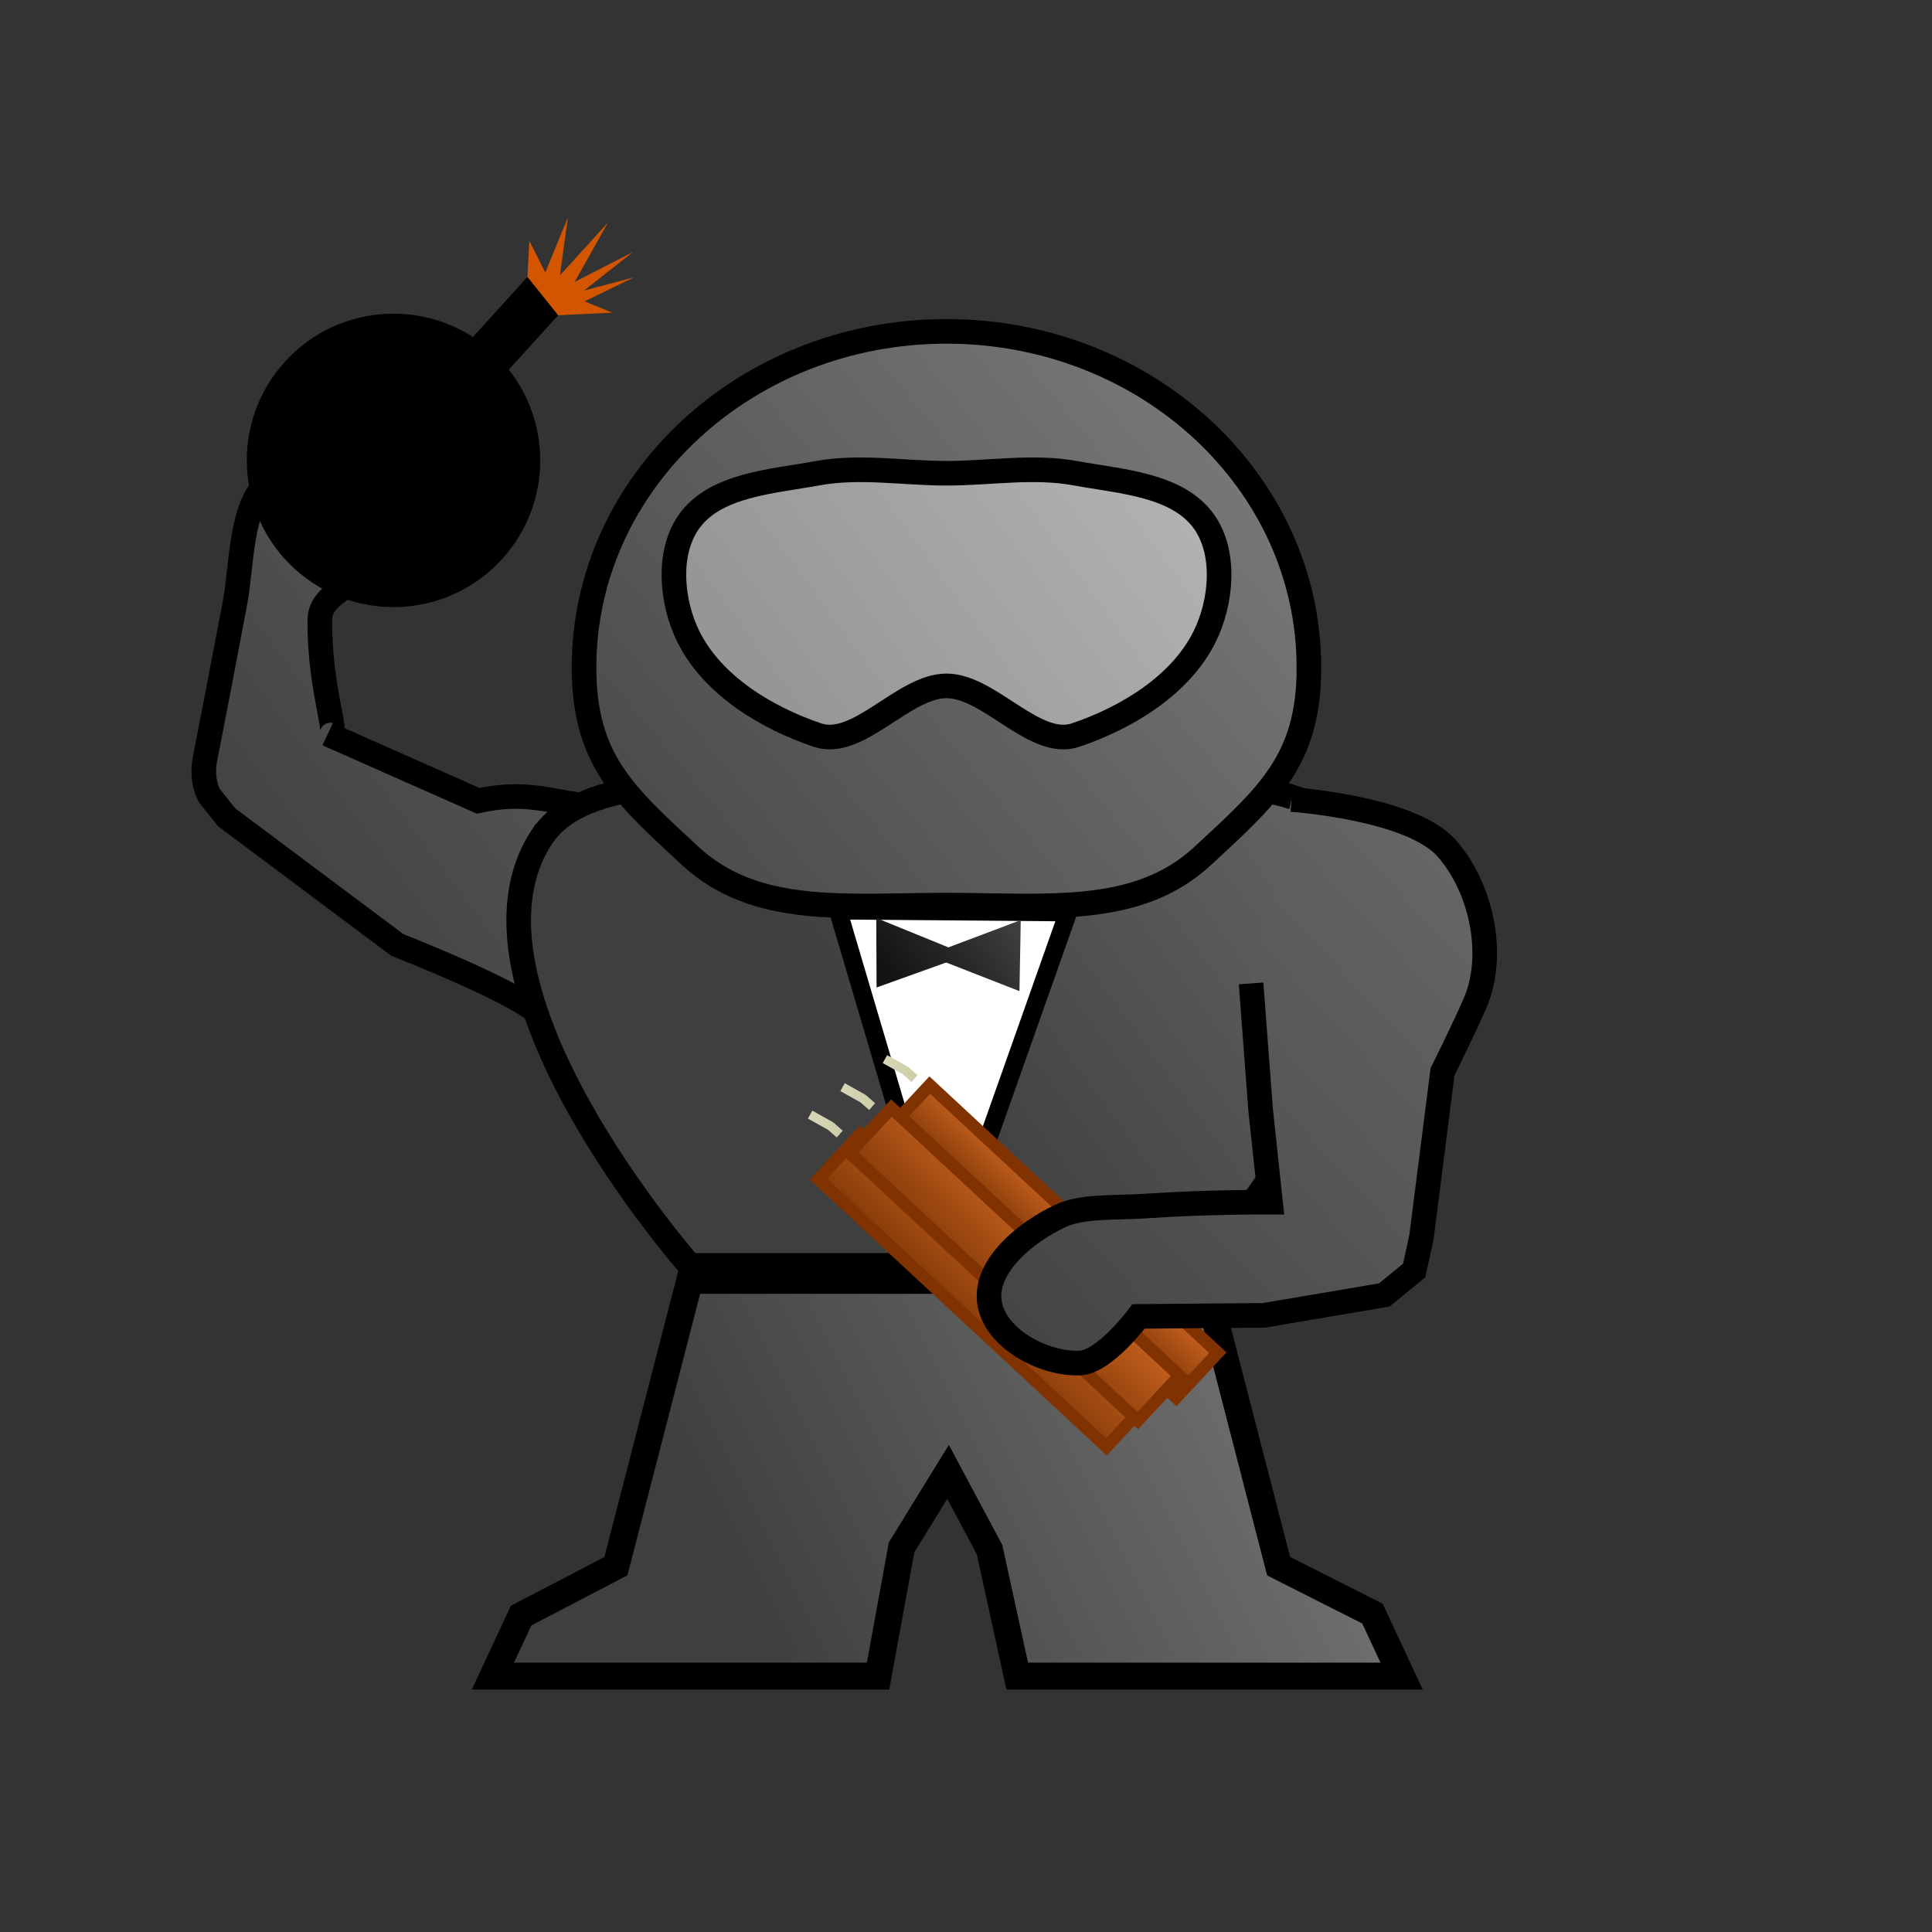 <?xml version="1.0" encoding="UTF-8" standalone="no"?>
<!-- Created with Inkscape (http://www.inkscape.org/) -->

<svg
   xmlns:dc="http://purl.org/dc/elements/1.1/"
   xmlns:cc="http://creativecommons.org/ns#"
   xmlns:rdf="http://www.w3.org/1999/02/22-rdf-syntax-ns#"
   xmlns:svg="http://www.w3.org/2000/svg"
   xmlns="http://www.w3.org/2000/svg"
   xmlns:xlink="http://www.w3.org/1999/xlink"
   xmlns:sodipodi="http://sodipodi.sourceforge.net/DTD/sodipodi-0.dtd"
   xmlns:inkscape="http://www.inkscape.org/namespaces/inkscape"
   width="64"
   height="64"
   id="svg2"
   version="1.1"
   inkscape:version="0.48.4 r9939"
   sodipodi:docname="saboteur.svg"
   inkscape:export-filename="/home/jami/Projects/java/valley-of-bones/art/exported/saboteur-overlay.png"
   inkscape:export-xdpi="90"
   inkscape:export-ydpi="90">
  <rect width="100%" height="100%" fill="#333333" stroke="none"/>
  <defs
     id="defs4">
    <linearGradient
       id="linearGradient5366">
      <stop
         id="stop5368"
         offset="0"
         style="stop-color:#141414;stop-opacity:1;" />
      <stop
         id="stop5370"
         offset="1"
         style="stop-color:#626262;stop-opacity:1;" />
    </linearGradient>
    <linearGradient
       id="linearGradient5314">
      <stop
         style="stop-color:#6d2c00;stop-opacity:1;"
         offset="0"
         id="stop5316" />
      <stop
         style="stop-color:#ff8332;stop-opacity:1;"
         offset="1"
         id="stop5318" />
    </linearGradient>
    <linearGradient
       id="linearGradient5263">
      <stop
         style="stop-color:#dedec4;stop-opacity:1;"
         offset="0"
         id="stop5265" />
      <stop
         style="stop-color:#cbcba4;stop-opacity:1;"
         offset="1"
         id="stop5267" />
    </linearGradient>
    <linearGradient
       id="linearGradient3795">
      <stop
         style="stop-color:#969696;stop-opacity:1;"
         offset="0"
         id="stop3797" />
      <stop
         style="stop-color:#bebebe;stop-opacity:1;"
         offset="1"
         id="stop3799" />
    </linearGradient>
    <linearGradient
       id="linearGradient3787">
      <stop
         style="stop-color:#3f3f3f;stop-opacity:1;"
         offset="0"
         id="stop3789" />
      <stop
         style="stop-color:#8b8b8b;stop-opacity:1;"
         offset="1"
         id="stop3791" />
    </linearGradient>
    <linearGradient
       inkscape:collect="always"
       xlink:href="#linearGradient3795"
       id="linearGradient3793"
       x1="26.549"
       y1="1012.212"
       x2="43.501"
       y2="999.771"
       gradientUnits="userSpaceOnUse" />
    <linearGradient
       inkscape:collect="always"
       xlink:href="#linearGradient3787"
       id="linearGradient3801"
       x1="24.864"
       y1="1040.589"
       x2="49.559"
       y2="1025.895"
       gradientUnits="userSpaceOnUse"
       gradientTransform="matrix(1,0,0,1.191,0,-197.292)" />
    <linearGradient
       inkscape:collect="always"
       xlink:href="#linearGradient3787"
       id="linearGradient3809"
       x1="31.582"
       y1="1035.505"
       x2="67.381"
       y2="1002.293"
       gradientUnits="userSpaceOnUse" />
    <linearGradient
       inkscape:collect="always"
       xlink:href="#linearGradient3787"
       id="linearGradient3817"
       x1="29.758"
       y1="1024.656"
       x2="57.999"
       y2="1003.86"
       gradientUnits="userSpaceOnUse" />
    <linearGradient
       inkscape:collect="always"
       xlink:href="#linearGradient3787"
       id="linearGradient3825"
       x1="7.244"
       y1="1018.679"
       x2="43.227"
       y2="991.567"
       gradientUnits="userSpaceOnUse" />
    <linearGradient
       inkscape:collect="always"
       xlink:href="#linearGradient5263"
       id="linearGradient5269"
       x1="25.972"
       y1="36.965"
       x2="28.181"
       y2="36.965"
       gradientUnits="userSpaceOnUse"
       gradientTransform="translate(0.026,988.375)" />
    <linearGradient
       inkscape:collect="always"
       xlink:href="#linearGradient5263"
       id="linearGradient5307"
       gradientUnits="userSpaceOnUse"
       gradientTransform="translate(2.504,986.536)"
       x1="25.972"
       y1="36.965"
       x2="28.181"
       y2="36.965" />
    <linearGradient
       inkscape:collect="always"
       xlink:href="#linearGradient5263"
       id="linearGradient5309"
       gradientUnits="userSpaceOnUse"
       gradientTransform="translate(1.1,987.465)"
       x1="25.972"
       y1="36.965"
       x2="28.181"
       y2="36.965" />
    <linearGradient
       inkscape:collect="always"
       xlink:href="#linearGradient5314"
       id="linearGradient5324"
       x1="725.684"
       y1="731.404"
       x2="725.738"
       y2="727.38"
       gradientUnits="userSpaceOnUse" />
    <linearGradient
       inkscape:collect="always"
       xlink:href="#linearGradient5314"
       id="linearGradient5332"
       x1="725.352"
       y1="734.214"
       x2="725.75"
       y2="727.247"
       gradientUnits="userSpaceOnUse" />
    <linearGradient
       inkscape:collect="always"
       xlink:href="#linearGradient5314"
       id="linearGradient5340"
       x1="726.057"
       y1="735.249"
       x2="726.276"
       y2="728.198"
       gradientUnits="userSpaceOnUse" />
    <linearGradient
       inkscape:collect="always"
       xlink:href="#linearGradient5366"
       id="linearGradient5356"
       x1="30.607"
       y1="1021.406"
       x2="36.193"
       y2="1017.269"
       gradientUnits="userSpaceOnUse" />
    <linearGradient
       inkscape:collect="always"
       xlink:href="#linearGradient5366"
       id="linearGradient5364"
       x1="29.493"
       y1="32.165"
       x2="36.122"
       y2="27.528"
       gradientUnits="userSpaceOnUse" />
    <linearGradient
       inkscape:collect="always"
       xlink:href="#linearGradient3787"
       id="linearGradient5378"
       x1="18.304"
       y1="1022.129"
       x2="48.95"
       y2="996.675"
       gradientUnits="userSpaceOnUse" />
  </defs>
  <sodipodi:namedview
     id="base"
     pagecolor="#000000"
     bordercolor="#666666"
     borderopacity="1.0"
     inkscape:pageopacity="0"
     inkscape:pageshadow="2"
     inkscape:zoom="11"
     inkscape:cx="38.120113"
     inkscape:cy="30.583375"
     inkscape:document-units="px"
     inkscape:current-layer="layer2"
     showgrid="false"
     inkscape:window-width="1440"
     inkscape:window-height="878"
     inkscape:window-x="2188"
     inkscape:window-y="95"
     inkscape:window-maximized="0" />
  <g
     inkscape:label="guide"
     inkscape:groupmode="layer"
     id="layer1"
     transform="translate(0,-988.362)"
     style="display:none">
    <path
       style="color:#000000;fill:none;stroke:#000000;stroke-width:0.1;stroke-miterlimit:4;stroke-dasharray:none;marker:none;visibility:visible;display:inline;overflow:visible;enable-background:accumulate"
       d="m 0,1004.362 32,-16 32,16 0,32 -32,16 -32,-16 z"
       id="rect3750"
       inkscape:connector-curvature="0"
       sodipodi:nodetypes="ccccccc" />
  </g>
  <g
     transform="translate(0,-988.362)"
     id="g3757"
     inkscape:groupmode="layer"
     inkscape:label="marine"
     style="display:inline">
    <path
       style="fill:url(#linearGradient3825);stroke:#000000;stroke-width:0.815px;stroke-linecap:butt;stroke-linejoin:miter;stroke-opacity:1;fill-opacity:1"
       d="m 17.908,1022.018 c -0.568,-0.72 -4.745,-2.353 -4.745,-2.353 l -5.656,-4.23 -0.569,-0.714 c 0,0 -0.292,-0.478 -0.148,-1.215 0.257,-1.317 0.673,-3.462 0.997,-5.189 0.229,-1.219 0.169,-3.322 1.172,-4.051 1.214,-0.883 3.016,0.74 3.605,2.121 0.477,1.118 -1.956,1.28 -1.969,2.496 -0.026,2.417 0.727,4.035 0.271,3.803 l 4.972,2.204 c 1.526,-0.337 2.369,0.012 3.414,0.141"
       id="path3776"
       inkscape:connector-curvature="0"
       sodipodi:nodetypes="ccccsssssccc"
       inkscape:transform-center-x="3.1366227"
       inkscape:transform-center-y="-6.521541" />
    <path
       style="color:#000000;fill:url(#linearGradient3817);fill-opacity:1;fill-rule:nonzero;stroke:#000000;stroke-width:0.815;marker:none;visibility:visible;display:inline;overflow:visible;enable-background:accumulate"
       d="m 17.958,1016.075 c 1.418,-2.135 5.883,-1.63 5.883,-1.63 l 7.513,0 7.513,0 c 0,0 4.465,-0.505 5.883,1.63 3.276,4.933 -4.89,14.204 -4.89,14.204 l -17.013,0 c 0,0 -8.166,-9.271 -4.89,-14.204 z"
       id="rect3760"
       inkscape:connector-curvature="0"
       sodipodi:nodetypes="scccsccs" />
    <path
       style="color:#000000;fill:url(#linearGradient5378);fill-opacity:1;fill-rule:nonzero;stroke:#000000;stroke-width:0.815;marker:none;visibility:visible;display:inline;overflow:visible;enable-background:accumulate"
       d="m 43.361,1010.472 c 0,3.074 -1.344,4.228 -3.517,6.242 -2.173,2.015 -5.174,1.631 -8.49,1.631 -3.315,0 -6.317,0.384 -8.49,-1.631 -2.173,-2.015 -3.517,-3.168 -3.517,-6.242 0,-6.149 5.375,-11.133 12.006,-11.133 6.631,0 12.006,4.985 12.006,11.133 z"
       id="path2990"
       inkscape:connector-curvature="0"
       sodipodi:nodetypes="sssssss" />
    <path
       style="color:#000000;fill:url(#linearGradient3793);fill-opacity:1;fill-rule:nonzero;stroke:#000000;stroke-width:0.815;marker:none;visibility:visible;display:inline;overflow:visible;enable-background:accumulate"
       d="m 22.804,1005.669 c 0.865,-1.256 2.775,-1.354 4.275,-1.63 1.401,-0.258 2.85,0 4.275,0 1.425,0 2.874,-0.258 4.275,0 1.5,0.276 3.41,0.374 4.275,1.63 0.716,1.039 0.56,2.654 0,3.784 -0.795,1.606 -2.577,2.686 -4.275,3.26 -1.35,0.456 -2.85,-1.63 -4.275,-1.63 -1.425,0 -2.925,2.086 -4.275,1.63 -1.698,-0.574 -3.48,-1.654 -4.275,-3.26 -0.56,-1.13 -0.716,-2.745 0,-3.784 z"
       id="rect3847"
       inkscape:connector-curvature="0"
       sodipodi:nodetypes="sssssssssss" />
    <path
       style="color:#000000;fill:url(#linearGradient3801);fill-opacity:1;fill-rule:nonzero;stroke:#000000;stroke-width:0.89;marker:none;visibility:visible;display:inline;overflow:visible;enable-background:accumulate"
       d="m 22.848,1030.777 -2.445,9.467 -3.141,1.637 -0.934,2.004 12.759,0 0.78,-4.267 1.538,-2.499 1.374,2.573 0.918,4.193 12.734,0 -0.966,-2.07 -3.109,-1.571 -2.445,-9.467 -7.564,0 -1.91,0 z"
       id="rect3768"
       inkscape:connector-curvature="0"
       sodipodi:nodetypes="cccccccccccccccc" />
    <g
       id="g3789"
       transform="matrix(0.603,0.548,-0.548,0.603,555.64,395.679)">
      <path
         transform="translate(-3.734,987.74)"
         d="m 18.672,12.288 c 0,3.294 -2.671,5.965 -5.965,5.965 -3.294,0 -5.965,-2.671 -5.965,-5.965 0,-3.294 2.671,-5.965 5.965,-5.965 3.294,0 5.965,2.671 5.965,5.965 z"
         sodipodi:ry="5.9648204"
         sodipodi:rx="5.9648204"
         sodipodi:cy="12.2876"
         sodipodi:cx="12.707661"
         id="path3015"
         style="color:#000000;fill:#000000;fill-opacity:1;fill-rule:nonzero;stroke:none;stroke-width:1;marker:none;visibility:visible;display:inline;overflow:visible;enable-background:accumulate"
         sodipodi:type="arc" />
      <rect
         y="990.861"
         x="7.988"
         height="4.357"
         width="1.971"
         id="rect3017"
         style="color:#000000;fill:#000000;fill-opacity:1;fill-rule:nonzero;stroke:none;stroke-width:1;marker:none;visibility:visible;display:inline;overflow:visible;enable-background:accumulate" />
      <path
         sodipodi:nodetypes="ccccccccccccc"
         transform="translate(0,988.362)"
         inkscape:connector-curvature="0"
         id="path3019"
         d="m 7.988,2.485 -0.934,-1.141 1.349,0.519 -0.83,-2.282 1.349,1.971 0,-2.905 0.622,2.697 0.934,-2.49 -0.415,2.49 1.141,-1.764 -0.83,2.075 1.141,-0.415 -1.556,1.556"
         style="fill:#d45500;stroke:none" />
    </g>
    <path
       style="fill:#ffffff;fill-opacity:1;stroke:#000000;stroke-width:0.6;stroke-linecap:butt;stroke-linejoin:miter;stroke-miterlimit:4;stroke-opacity:1;stroke-dasharray:none"
       d="m 27.76,30.16 3.483,11.772 4.14,-11.711 z"
       id="path5342"
       inkscape:connector-curvature="0"
       transform="translate(0,988.362)"
       sodipodi:nodetypes="cccc" />
    <rect
       style="color:#000000;fill:url(#linearGradient5340);fill-opacity:1;fill-rule:nonzero;stroke:#803300;stroke-width:0.407;stroke-miterlimit:4;stroke-dasharray:none;marker:none;visibility:visible;display:inline;overflow:visible;enable-background:accumulate"
       id="rect3794"
       width="13.02"
       height="2.029"
       x="718.791"
       y="731.841"
       transform="matrix(0.733,0.681,-0.681,0.733,0,0)" />
    <rect
       style="color:#000000;fill:url(#linearGradient5324);fill-opacity:1;fill-rule:nonzero;stroke:#803300;stroke-width:0.407;stroke-miterlimit:4;stroke-dasharray:none;marker:none;visibility:visible;display:inline;overflow:visible;enable-background:accumulate"
       id="rect3794-9-7"
       width="13.02"
       height="2.029"
       x="719.372"
       y="729.077"
       transform="matrix(0.733,0.681,-0.681,0.733,0,0)" />
    <rect
       style="color:#000000;fill:url(#linearGradient5332);fill-opacity:1;fill-rule:nonzero;stroke:#803300;stroke-width:0.407;stroke-miterlimit:4;stroke-dasharray:none;marker:none;visibility:visible;display:inline;overflow:visible;enable-background:accumulate"
       id="rect3794-9"
       width="13.02"
       height="2.029"
       x="718.96"
       y="730.498"
       transform="matrix(0.733,0.681,-0.681,0.733,0,0)" />
    <path
       style="fill:url(#linearGradient3809);stroke:#000000;stroke-width:0.815px;stroke-linecap:butt;stroke-linejoin:miter;stroke-opacity:1;display:inline;fill-opacity:1"
       d="m 42.78,1014.846 c 0,0 3.952,0.268 5.142,1.614 1.152,1.303 1.632,3.535 0.941,5.131 -0.364,0.842 -1.078,2.275 -1.078,2.275 l -0.697,5.477 -0.241,1.105 -0.99,0.811 -3.986,0.675 -4.155,0.036 c 0,0 -1.118,1.51 -1.946,1.544 -1.199,0.049 -2.815,-0.815 -2.992,-2.002 -0.182,-1.222 1.226,-2.344 2.344,-2.869 0.74,-0.348 1.809,-0.259 2.824,-0.329 2.079,-0.143 4.141,-0.129 4.141,-0.129 l -0.329,-3.077 -0.314,-4.169"
       id="path3776-5"
       inkscape:connector-curvature="0"
       sodipodi:nodetypes="cssccccccssssccc"
       inkscape:transform-center-x="4.142585"
       inkscape:transform-center-y="5.1221924" />
    <path
       style="fill:none;stroke:url(#linearGradient5269);stroke-width:0.3;stroke-linecap:butt;stroke-linejoin:miter;stroke-miterlimit:4;stroke-opacity:1;stroke-dasharray:none"
       d="m 27.817,1025.929 -0.303,-0.265 -0.677,-0.379"
       id="path3827"
       inkscape:connector-curvature="0"
       sodipodi:nodetypes="ccc" />
    <path
       sodipodi:nodetypes="ccc"
       inkscape:connector-curvature="0"
       id="path5299"
       d="m 28.891,1025.019 -0.303,-0.265 -0.677,-0.379"
       style="fill:none;stroke:url(#linearGradient5309);stroke-width:0.3;stroke-linecap:butt;stroke-linejoin:miter;stroke-miterlimit:4;stroke-opacity:1;stroke-dasharray:none" />
    <path
       style="fill:none;stroke:url(#linearGradient5307);stroke-width:0.3;stroke-linecap:butt;stroke-linejoin:miter;stroke-miterlimit:4;stroke-opacity:1;stroke-dasharray:none"
       d="m 30.295,1024.09 -0.303,-0.265 -0.677,-0.379"
       id="path5305"
       inkscape:connector-curvature="0"
       sodipodi:nodetypes="ccc" />
    <path
       style="fill:url(#linearGradient5364);fill-opacity:1;stroke:#000000;stroke-width:0;stroke-linecap:butt;stroke-linejoin:miter;stroke-miterlimit:4;stroke-opacity:1;stroke-dasharray:none"
       d="m 32.037,31.635 -3.009,-1.225 0.009,2.302 z"
       id="path5344"
       inkscape:connector-curvature="0"
       transform="translate(0,988.362)"
       sodipodi:nodetypes="cccc" />
    <path
       style="fill:url(#linearGradient5356);fill-opacity:1;stroke:#000000;stroke-width:0;stroke-linecap:butt;stroke-linejoin:miter;stroke-miterlimit:4;stroke-opacity:1;stroke-dasharray:none"
       d="m 30.728,1020.005 3.043,1.19 0.043,-2.354 z"
       id="path5346"
       inkscape:connector-curvature="0"
       sodipodi:nodetypes="cccc" />
  </g>
  <g
     inkscape:groupmode="layer"
     id="layer2"
     inkscape:label="overlay"
     style="display:none">
    <path
       style="fill:#ffffff;stroke:none;display:inline"
       d="m 23.48,43.188 -2.279,8.918 0.657,-0.178 2.745,-8.736 z"
       id="path3193"
       inkscape:connector-curvature="0"
       sodipodi:nodetypes="ccccc" />
    <path
       style="fill:#ffffff;stroke:none;display:inline"
       d="m 39.868,45.203 1.764,6.903 -0.657,-0.178 -1.859,-5.914 z"
       id="path3193-8"
       inkscape:connector-curvature="0"
       sodipodi:nodetypes="ccccc" />
    <path
       style="color:#000000;fill:#ffffff;fill-opacity:1;fill-rule:nonzero;stroke:none;stroke-width:3;marker:none;visibility:visible;display:inline;overflow:visible;enable-background:accumulate"
       inkscape:transform-center-y="-0.35200979"
       d="m 38.88,34.438 -2.842,0 1.488,-1.441 z"
       id="path3162"
       inkscape:connector-curvature="0"
       sodipodi:nodetypes="cccc" />
  </g>
</svg>
